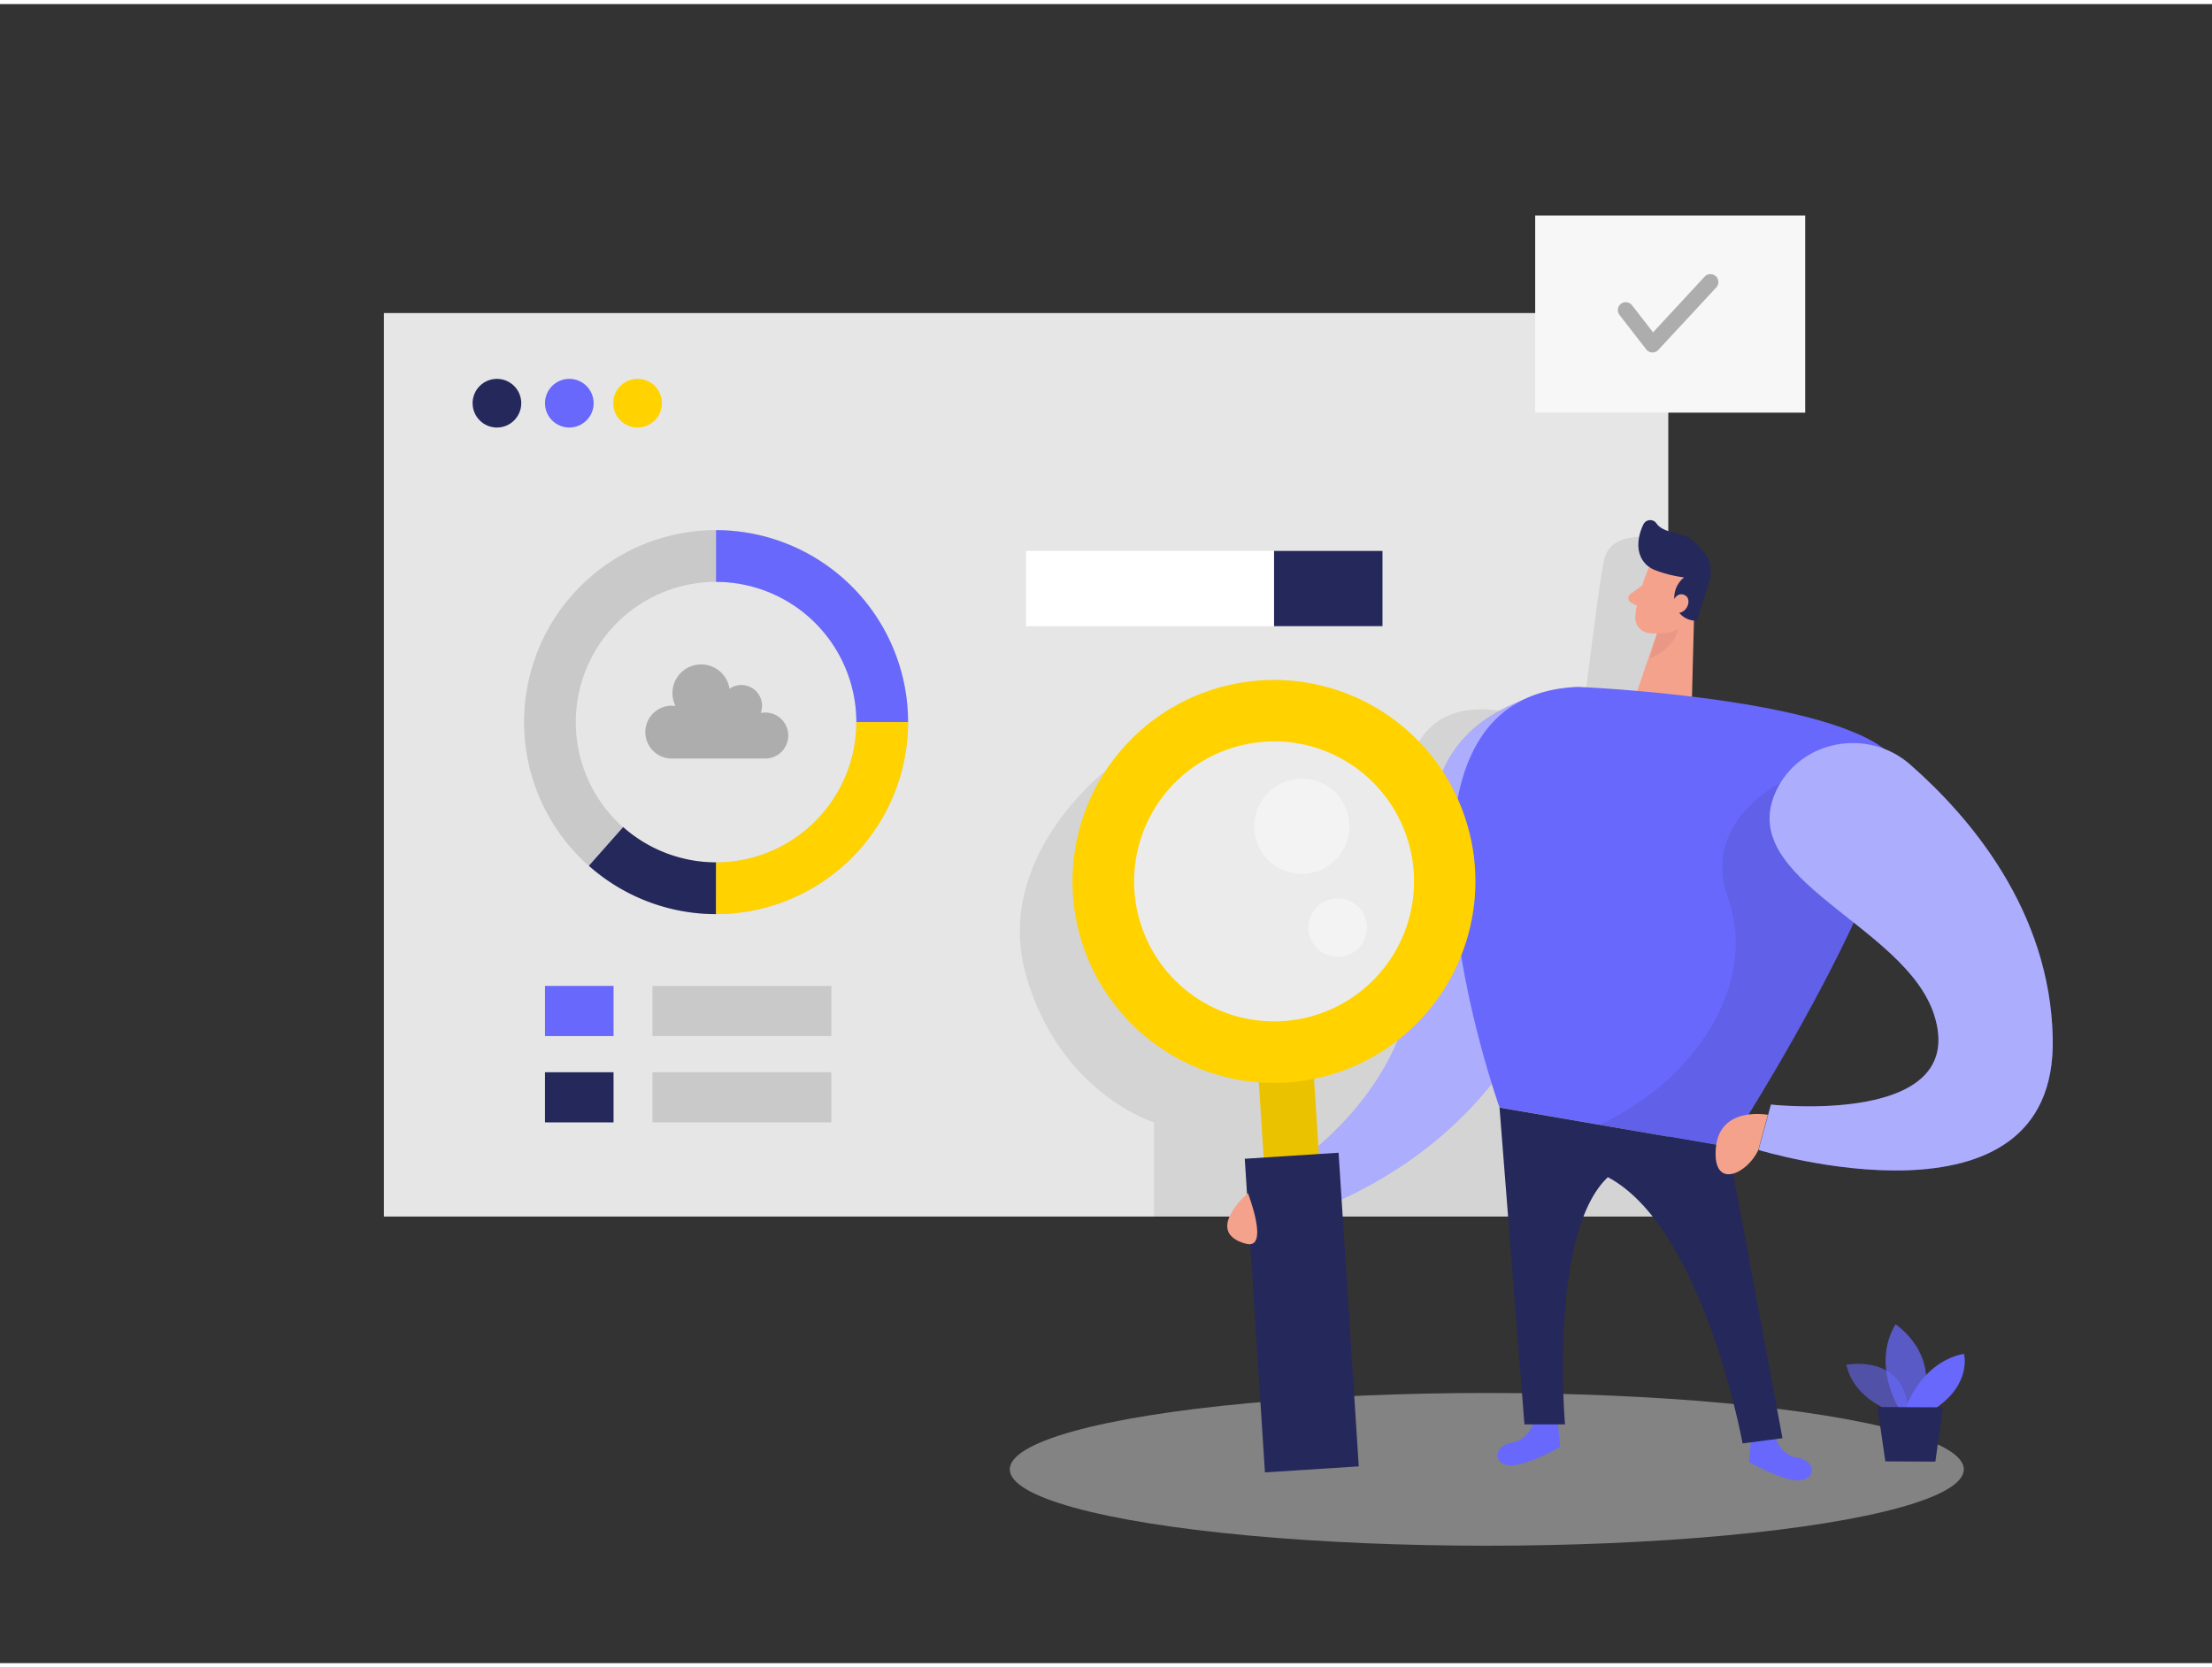 <svg id="Layer_1" data-name="Layer 1" xmlns="http://www.w3.org/2000/svg" viewBox="0 0 400 300" width="406" height="306" class="illustration"><rect x="0" y="0" width="400" height="300" fill="#333333" stroke="none"/><title>#86_data analysis_twocolour</title><rect x="69.42" y="55.87" width="232.26" height="163.38" fill="#e6e6e6"></rect><ellipse cx="268.86" cy="264.96" rx="86.26" ry="13.81" fill="#e6e6e6" opacity="0.45"></ellipse><path d="M200,138.56s-20.57,15.77-14.45,37.11,23.12,26.55,23.12,26.55v17.37l93-.33.35-37.18V97s-10.7-3-12,3.67-4,30.51-4.33,31.59-22.68-12.93-30,2.74l2.41,12.2L260,152l-.33,9.71-1.6,7.29L254,176l-4,6.08-6.78,5.55-7.81,4.16-17.64-2.13L205.07,175,200,159.94Z" opacity="0.08"></path><path d="M277.42,256.28s-1,3.42-4,3.85-3.66,3.43-.89,4.05,9.62-3.27,9.62-3.27l-.44-4.36Z" fill="#6868fc"></path><path d="M320.94,259s1,3.42,4.05,3.84,3.65,3.44.88,4.06-9.62-3.27-9.62-3.27l.44-4.37Z" fill="#6868fc"></path><path d="M342.49,254.58s-7.08-1.94-8.62-8.53c0,0,11-2.22,11.28,9.11Z" fill="#6868fc" opacity="0.58"></path><path d="M343.36,253.88s-4.95-7.83-.59-15.14c0,0,8.34,5.3,4.63,15.15Z" fill="#6868fc" opacity="0.73"></path><path d="M344.63,253.88s2.62-8.26,10.52-9.82c0,0,1.48,5.36-5.12,9.84Z" fill="#6868fc"></path><polygon points="339.5 253.69 340.93 263.52 349.98 263.56 351.31 253.75 339.5 253.69" fill="#24285b"></polygon><circle cx="89.86" cy="72.17" r="4.4" fill="#24285b"></circle><circle cx="102.95" cy="72.17" r="4.4" fill="#6868fc"></circle><circle cx="115.29" cy="72.17" r="4.4" fill="#ffd200"></circle><path d="M138.22,128.12a3.49,3.49,0,0,0-.65.06,3.8,3.8,0,0,0,.23-1.31,3.74,3.74,0,0,0-3.74-3.74,3.68,3.68,0,0,0-2.14.68,5.19,5.19,0,1,0-9.76,3.13,4.9,4.9,0,0,0-.77-.07,4.78,4.78,0,0,0-.21,9.55h17a4.16,4.16,0,1,0,0-8.31Z" fill="#adadad"></path><rect x="277.61" y="38.23" width="48.83" height="35.65" fill="#f7f7f7"></rect><path d="M298.83,63h-.06a1.45,1.45,0,0,1-1.07-.55l-4.84-6.23a1.43,1.43,0,1,1,2.26-1.76l3.81,4.9,9.38-10.14a1.44,1.44,0,0,1,2.11,1.95L299.88,62.53A1.4,1.4,0,0,1,298.83,63Z" fill="#adadad"></path><path d="M225.66,215s25.75-11.63,30-37.63-3.48-46.46,26.41-53.56l3.56,30.56S285,206,227.34,221.67Z" fill="#6868fc"></path><path d="M225.66,215s25.75-11.63,30-37.63-3.48-46.46,26.41-53.56l3.56,30.56S285,206,227.34,221.67Z" fill="#fff" opacity="0.46"></path><path d="M298.21,101.76s-2.23,5.2-2.5,9a2.84,2.84,0,0,0,2.65,3,6.27,6.27,0,0,0,6.13-3l3.15-4.16a5.07,5.07,0,0,0-.43-5.85C304.9,97.71,299.4,98.53,298.21,101.76Z" fill="#f4a28c"></path><polygon points="306.42 107.63 305.94 126.14 295.75 125.15 300.19 112.08 306.42 107.63" fill="#f4a28c"></polygon><path d="M299.46,102.42a22.6,22.6,0,0,0,5.08,1.25,4.72,4.72,0,0,0-1.62,4.92,3.84,3.84,0,0,0,3.92,2.9l2.19-6.92a5.76,5.76,0,0,0-1.17-5.79,21.6,21.6,0,0,0-1.93-1.89c-1.72-1.45-5.07-1.08-6.4-3a1.37,1.37,0,0,0-2.34.18c-1,2-1.71,5.42.75,7.5A5.19,5.19,0,0,0,299.46,102.42Z" fill="#24285b"></path><path d="M302.4,108.24s.72-2.06,2.22-1.39.48,3.65-1.73,3.23Z" fill="#f4a28c"></path><circle cx="230.39" cy="159.94" r="27.68" fill="#fff" opacity="0.22"></circle><path d="M297,105.11l-2.17,1.57a.91.91,0,0,0,.09,1.53l1.92,1.06Z" fill="#f4a28c"></path><circle cx="235.41" cy="148.67" r="8.61" fill="#fff" opacity="0.41"></circle><circle cx="241.91" cy="167" r="5.29" fill="#fff" opacity="0.41"></circle><path d="M299.68,113.76a6.66,6.66,0,0,0,3.78-.72s-.49,3.39-5.13,5.25Z" fill="#ce8172" opacity="0.31"></path><path d="M285.34,123.47s43,1.76,55.38,11.21-28.21,72-28.21,72l-41.35-7.16S244.56,125.11,285.34,123.47Z" fill="#6868fc"></path><path d="M321.94,140.87s-14.42,7-9.43,20.84-3.82,31.63-23.29,41l23.29,4s19.21-30.73,22.72-40.59S321.94,140.87,321.94,140.87Z" opacity="0.08"></path><path d="M321.14,142.37c4.28-9.3,16.56-11.6,24.26-4.87,10.74,9.41,25.33,26.37,25.8,49.5C372,223.75,318,207.2,318,207.2l2.25-8.2s36,4,29.5-16.25C344.47,166.44,313.74,158.47,321.14,142.37Z" fill="#6868fc"></path><rect x="229.63" y="189.91" width="10" height="71.37" transform="translate(-14.01 15.54) rotate(-3.68)" fill="#ffd200"></rect><rect x="229.63" y="189.91" width="10" height="71.37" transform="translate(-14.01 15.54) rotate(-3.68)" opacity="0.08"></rect><rect x="226.91" y="208.18" width="17" height="56.83" transform="translate(-14.71 15.61) rotate(-3.68)" fill="#24285b"></rect><path d="M321.14,142.37c4.28-9.3,16.56-11.6,24.26-4.87,10.74,9.41,25.33,26.37,25.8,49.5C372,223.75,318,207.2,318,207.2l2.25-8.2s36,4,29.5-16.25C344.47,166.44,313.74,158.47,321.14,142.37Z" fill="#fff" opacity="0.46"></path><path d="M271.16,199.54l4.51,57.29H283s-3.33-38.5,9.67-46.16l19.84-4Z" fill="#24285b"></path><path d="M312.51,206.7l9.82,52.63-7.21.94S307,215.67,287,210.67Z" fill="#24285b"></path><path d="M319.69,200.85s-8.75-1.68-9.41,6,5.67,4.73,7.67.37Z" fill="#f4a28c"></path><path d="M225.66,215s-8.17,7.06-.34,9.17C229.67,225.3,225.66,215,225.66,215Z" fill="#f4a28c"></path><path d="M129.49,164.56a34.72,34.72,0,1,1,34.72-34.72A34.76,34.76,0,0,1,129.49,164.56Zm0-60.08a25.37,25.37,0,1,0,25.37,25.36A25.4,25.4,0,0,0,129.49,104.48Z" fill="#c9c9c9"></path><path d="M129.49,164.56a34.64,34.64,0,0,1-23-8.74l6.2-7a25.39,25.39,0,0,0,16.83,6.38Z" fill="#24285b"></path><path d="M164.21,129.84h-9.35a25.4,25.4,0,0,0-25.37-25.36V95.13A34.76,34.76,0,0,1,164.21,129.84Z" fill="#6868fc"></path><path d="M129.49,164.56v-9.35a25.4,25.4,0,0,0,25.37-25.37h9.35A34.76,34.76,0,0,1,129.49,164.56Z" fill="#ffd200"></path><rect x="117.98" y="177.54" width="32.36" height="9.07" fill="#c9c9c9"></rect><rect x="98.55" y="177.54" width="12.4" height="9.07" fill="#6868fc"></rect><rect x="98.55" y="193.15" width="12.4" height="9.07" fill="#24285b"></rect><rect x="117.98" y="193.15" width="32.36" height="9.07" fill="#c9c9c9"></rect><rect x="185.55" y="98.88" width="64.45" height="13.61" fill="#fff"></rect><rect x="230.39" y="98.88" width="19.61" height="13.61" fill="#24285b"></rect><path d="M232.73,195a36.43,36.43,0,1,1,34-38.69A36.46,36.46,0,0,1,232.73,195Zm-4-61.61A25.31,25.31,0,1,0,255.65,157,25.34,25.34,0,0,0,228.76,133.36Z" fill="#ffd200"></path></svg>